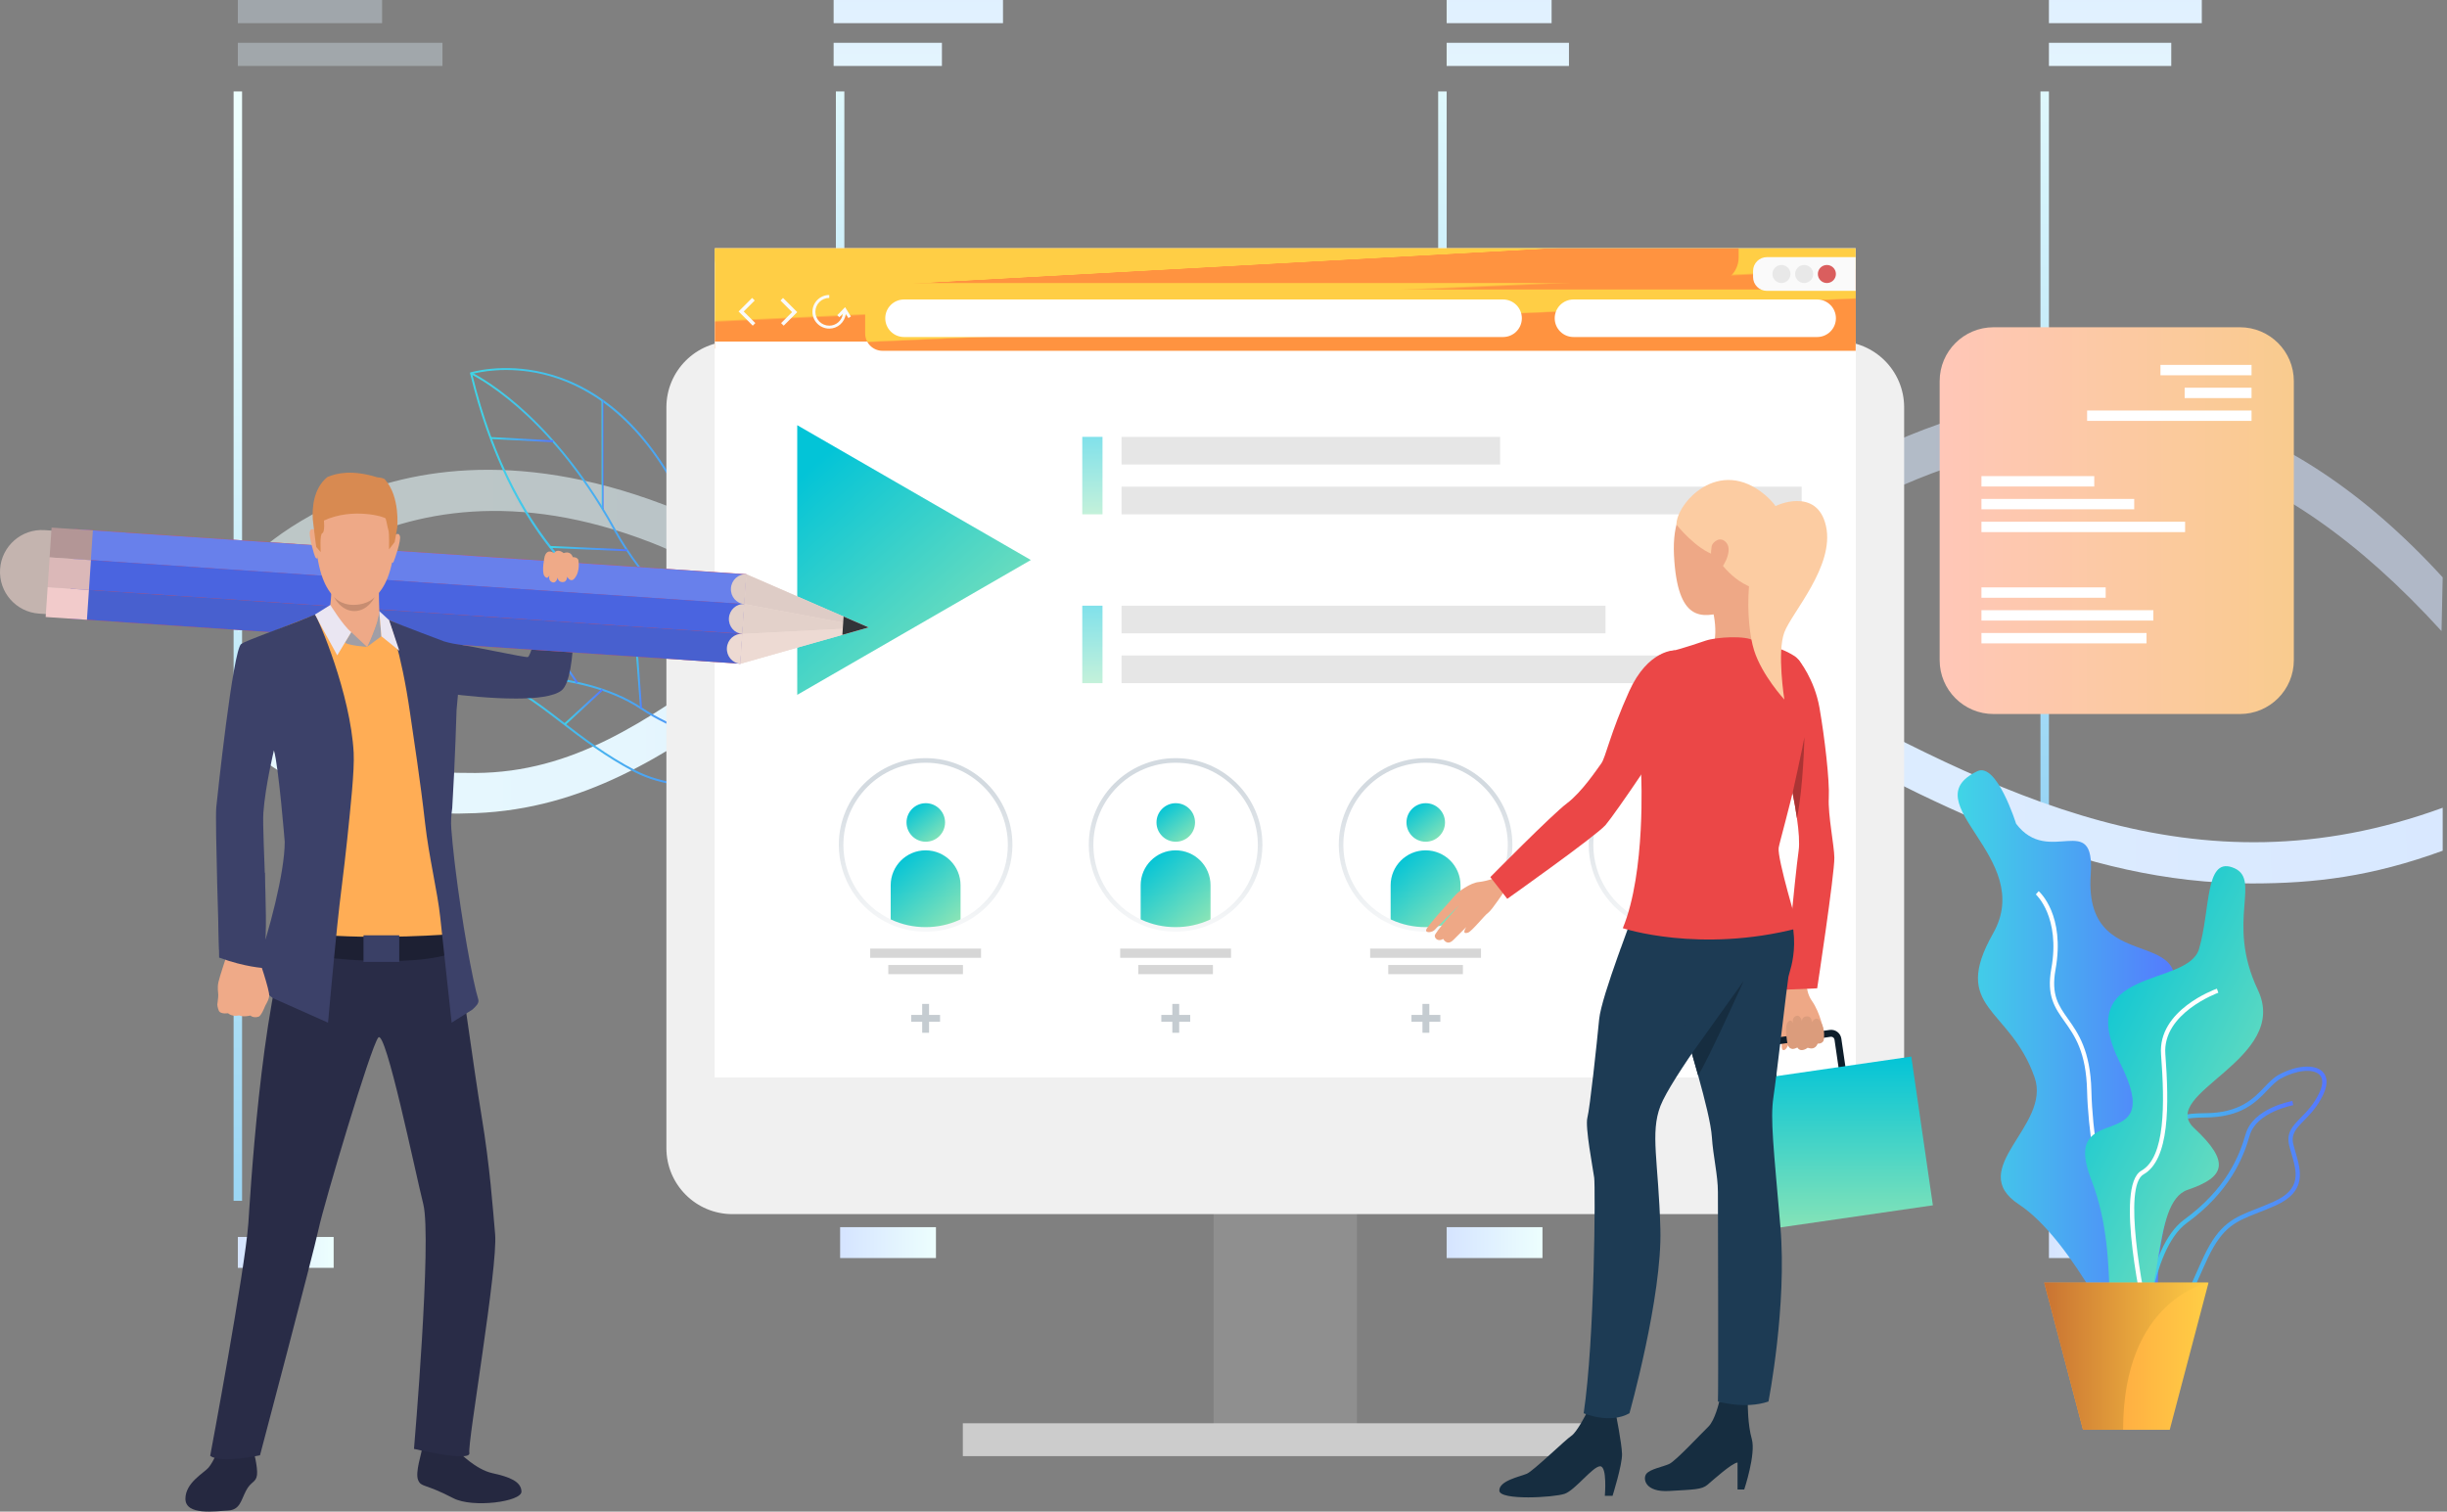 <svg width="471" height="291" viewBox="0 0 471 291" fill="none" xmlns="http://www.w3.org/2000/svg">
<rect x="0" y="0" width="471" height="291" fill="#808080" stroke="none"/>
<path opacity="0.34" d="M73.546 0H45.779V4.458H73.546V0Z" fill="url(#paint0_linear)"/>
<path opacity="0.34" d="M85.166 8.24H45.779V12.698H85.166V8.24Z" fill="url(#paint1_linear)"/>
<path d="M46.594 17.603H44.964V231.172H46.594V17.603Z" fill="url(#paint2_linear)"/>
<path d="M162.522 17.603H160.892V231.172H162.522V17.603Z" fill="url(#paint3_linear)"/>
<path d="M278.451 17.603H276.82V231.172H278.451V17.603Z" fill="url(#paint4_linear)"/>
<path d="M394.378 17.603H392.748V231.172H394.378V17.603Z" fill="url(#paint5_linear)"/>
<path d="M193.057 0H160.458V4.458H193.057V0Z" fill="url(#paint6_linear)"/>
<path d="M181.302 8.24H160.458V12.698H181.302V8.24Z" fill="url(#paint7_linear)"/>
<path d="M298.652 0H278.451V4.458H298.652V0Z" fill="url(#paint8_linear)"/>
<path d="M301.996 8.24H278.451V12.698H301.996V8.24Z" fill="url(#paint9_linear)"/>
<path d="M423.804 0H394.378V4.458H423.804V0Z" fill="url(#paint10_linear)"/>
<path d="M417.924 8.24H394.378V12.698H417.924V8.24Z" fill="url(#paint11_linear)"/>
<path d="M64.223 238.13H45.779V244.074H64.223V238.13Z" fill="url(#paint12_linear)"/>
<path d="M180.152 236.243H161.708V242.187H180.152V236.243Z" fill="url(#paint13_linear)"/>
<path d="M296.895 236.243H278.451V242.187H296.895V236.243Z" fill="url(#paint14_linear)"/>
<path d="M412.823 236.243H394.378V242.187H412.823V236.243Z" fill="url(#paint15_linear)"/>
<g opacity="0.75">
<path opacity="0.75" d="M234.694 173.671C210.284 173.673 190.923 155.724 171.968 138.156C157.596 124.835 142.685 111.215 125.474 104.497C72.945 83.994 46.071 121.432 45.831 121.762V110.373C46.115 109.984 50.909 103.179 64.777 96.681C77.403 90.766 98.588 86.048 127.808 97.159C146.321 104.198 161.696 118.448 176.564 132.23C206.726 160.185 232.774 184.328 278.011 146.511C312.274 117.869 344.572 90.574 376.351 80.602C407.434 70.849 439.839 77.989 470.171 111.149L469.947 121.492C405.514 50.742 350.652 95.566 282.328 152.683C264.23 167.812 248.637 173.67 234.694 173.671Z" fill="url(#paint16_linear)"/>
</g>
<path d="M433.408 170.075C400.319 170.077 371.556 154.519 341.57 138.303C304.55 118.283 266.271 97.583 215.269 103.251C182.701 106.87 162.259 121.294 144.224 134.02C127.893 145.542 112.454 155.675 91.544 156.54C57.751 157.939 46.027 142.264 45.831 141.309V131.25C45.873 131.424 53.252 149.016 91.508 148.808C110.348 148.704 124.253 138.893 140.353 127.533C159.064 114.331 180.271 99.368 214.546 95.558C267.593 89.662 306.811 110.87 344.736 131.379C384.42 152.839 422.288 172.965 470.171 155.504V163.774C456.523 168.751 445.606 170.074 433.408 170.075Z" fill="url(#paint17_linear)"/>
<path d="M149.407 144.282C149.371 144.282 145.805 144.315 140.83 143.375C136.238 142.508 129.467 140.612 123.286 136.504C117.166 132.436 109.23 131.012 103.649 130.534C97.597 130.015 92.94 130.466 92.894 130.471L92.855 130.086C92.902 130.081 97.595 129.627 103.683 130.148C109.307 130.63 117.312 132.068 123.5 136.182C129.624 140.252 136.338 142.133 140.892 142.993C145.832 143.927 149.367 143.896 149.402 143.895L149.407 144.282Z" fill="url(#paint18_linear)"/>
<path d="M153.841 146.566C149.762 151.172 132.435 154.018 122.152 148.646C116.468 145.677 111.961 142.206 107.984 139.144C102.8 135.153 98.324 131.706 92.832 130.467L92.352 130.359L92.778 130.111C92.858 130.065 100.904 125.461 112.389 124.692C119.136 124.241 125.734 125.18 132 127.484C139.828 130.362 147.155 135.39 153.778 142.427L153.637 142.559L153.778 142.427C154.944 143.666 155.045 145.002 154.069 146.289C153.998 146.382 153.922 146.475 153.841 146.566ZM93.411 130.208C98.76 131.554 103.155 134.938 108.22 138.838C112.184 141.89 116.678 145.35 122.331 148.303C126.975 150.729 133.649 151.684 140.64 150.921C146.559 150.275 151.665 148.44 153.554 146.307C153.628 146.223 153.697 146.14 153.76 146.056C154.619 144.923 154.531 143.791 153.496 142.692C138.603 126.866 122.945 124.378 112.432 125.077C102.547 125.735 95.232 129.255 93.411 130.208Z" fill="url(#paint19_linear)"/>
<path d="M111.248 131.33L110.928 131.548L106.911 125.64L107.231 125.422L111.248 131.33Z" fill="url(#paint20_linear)"/>
<path d="M116.065 132.911L108.827 139.59L108.565 139.306L115.802 132.627L116.065 132.911Z" fill="url(#paint21_linear)"/>
<path d="M123.586 136.328L123.2 136.357L122.374 125.294L122.759 125.265L123.586 136.328Z" fill="url(#paint22_linear)"/>
<path d="M147.524 128.36C147.478 128.344 142.829 126.688 136.91 122.625C131.449 118.876 123.752 112.252 118.097 101.98C111.542 90.072 104.413 82.563 99.586 78.361C94.356 73.808 90.629 72.048 90.592 72.031L90.749 71.694C90.786 71.711 94.55 73.486 99.815 78.068C104.669 82.291 111.836 89.836 118.423 101.8C124.042 112.009 131.693 118.593 137.12 122.318C143 126.353 147.602 127.994 147.648 128.01L147.524 128.36Z" fill="url(#paint23_linear)"/>
<path d="M161.703 127.426L160.656 127.617C160.622 127.624 157.187 128.239 151.901 128.146C147.025 128.06 139.524 127.336 131.482 124.379C122.441 121.054 114.573 115.642 108.098 108.294C100.01 99.115 94.085 86.871 90.49 71.906L90.449 71.737L90.615 71.685C90.675 71.666 96.746 69.813 104.681 71.719C109.339 72.838 113.722 75.014 117.708 78.186C122.684 82.145 127.052 87.676 130.689 94.625C138.883 110.282 146.61 118.325 151.648 122.315C157.086 126.62 160.618 127.246 160.653 127.252L161.703 127.426ZM90.893 71.992C99.02 105.602 117.505 118.839 131.594 124.025C139.587 126.966 147.044 127.687 151.891 127.774C155.577 127.84 158.354 127.56 159.696 127.384C158.305 126.945 155.376 125.74 151.417 122.606C146.35 118.593 138.584 110.512 130.359 94.797C122.182 79.173 111.835 73.82 104.594 72.08C97.487 70.372 91.912 71.714 90.893 71.992Z" fill="url(#paint24_linear)"/>
<path d="M120.699 106.126L105.842 105.478L105.858 105.107L120.715 105.755L120.699 106.126Z" fill="url(#paint25_linear)"/>
<path d="M116.177 97.972L115.806 97.972L115.784 77.11L116.155 77.11L116.177 97.972Z" fill="url(#paint26_linear)"/>
<path d="M106.451 85.138L94.42 84.508L94.439 84.138L106.471 84.767L106.451 85.138Z" fill="url(#paint27_linear)"/>
<path d="M233.594 277.157H261.184V193.375H233.594V277.157Z" fill="#8F8F8F"/>
<path d="M140.984 233.734H353.793C360.816 233.734 366.51 228.042 366.51 221.021V78.418C366.51 71.397 360.816 65.705 353.793 65.705H140.984C133.961 65.705 128.268 71.397 128.268 78.418V221.021C128.268 228.042 133.961 233.734 140.984 233.734Z" fill="#F0F0F0"/>
<path d="M309.451 273.995H185.327V280.32H309.451V273.995Z" fill="#CCCCCC"/>
<path d="M380.601 148.466C384.339 146.679 388.059 158.576 388.059 158.576C394.413 166.97 403.292 155.804 402.424 168.351C400.904 190.307 427.702 175.256 415.339 198.178C402.976 221.101 426.255 211.139 418.572 229.623C410.889 248.106 420.847 270.151 409.287 261.092C409.287 261.092 399.108 238.776 388.612 231.872C378.115 224.967 394.901 216.775 391.616 207.397C386.846 193.777 375.352 194.311 383.64 179.674C391.927 165.037 367.894 154.542 380.601 148.466Z" fill="url(#paint28_linear)"/>
<path d="M412.948 252.693C407.937 249.17 402.073 224.618 401.723 209.994C401.544 202.504 399.329 199.383 397.375 196.629C395.507 193.997 393.894 191.724 394.834 186.505C396.63 176.531 391.908 172.225 391.86 172.183L392.407 171.56C392.617 171.744 397.534 176.185 395.649 186.652C394.771 191.528 396.219 193.568 398.051 196.15C399.974 198.859 402.366 202.231 402.551 209.974C402.927 225.669 408.922 248.85 413.424 252.016L412.948 252.693Z" fill="white"/>
<path d="M414.822 254.513C414.176 254.513 413.473 254.439 412.703 254.284C410.772 253.893 409.506 252.875 408.94 251.256C407.589 247.394 410.719 241.12 413.259 238.096C413.301 238.045 417.553 232.85 417.099 225.649C417.023 224.443 416.898 223.325 416.787 222.34C416.468 219.49 416.237 217.431 417.461 216.056C418.54 214.844 420.623 214.32 424.425 214.302C431.094 214.27 433.731 211.51 435.849 209.292C436.749 208.35 437.599 207.46 438.631 206.897C441.955 205.083 445.475 204.816 447.002 206.263C447.726 206.95 448.339 208.296 447.138 210.806C446.04 213.1 444.617 214.552 443.473 215.719C441.934 217.289 440.917 218.326 441.446 220.394C441.57 220.879 441.713 221.37 441.857 221.861C442.885 225.377 444.05 229.361 438.033 232.065C436.756 232.639 435.592 233.096 434.566 233.498C430.365 235.147 427.829 236.141 424.967 242.182C424.413 243.352 423.924 244.46 423.45 245.532C421.194 250.646 419.486 254.513 414.822 254.513ZM439.029 207.624C438.109 208.126 437.34 208.931 436.449 209.864C434.222 212.195 431.45 215.097 424.429 215.13C420.933 215.146 418.975 215.602 418.08 216.607C417.102 217.706 417.315 219.611 417.611 222.248C417.723 223.242 417.849 224.37 417.926 225.597C418.401 233.138 414.078 238.407 413.894 238.628C411.38 241.621 408.532 247.579 409.722 250.983C410.185 252.306 411.243 253.144 412.868 253.472C418.535 254.617 420.1 251.072 422.692 245.198C423.167 244.121 423.659 243.007 424.217 241.828C427.221 235.49 430.022 234.391 434.263 232.728C435.281 232.328 436.435 231.875 437.693 231.31C443.053 228.901 442.086 225.595 441.062 222.094C440.915 221.593 440.77 221.094 440.643 220.6C439.998 218.081 441.27 216.782 442.881 215.14C444.039 213.958 445.352 212.618 446.39 210.449C446.935 209.311 447.383 207.766 446.431 206.864C445.179 205.678 441.997 206.004 439.029 207.624Z" fill="url(#paint29_linear)"/>
<path d="M412.793 259.296L411.966 259.253C412.006 258.475 413.05 240.152 420.409 234.79C428.481 228.907 431.027 222.585 432.239 218.341C433.667 213.34 440.937 212.004 441.247 211.95L441.39 212.766C441.32 212.778 434.322 214.067 433.036 218.569C431.79 222.93 429.176 229.426 420.897 235.46C413.854 240.592 412.803 259.11 412.793 259.296Z" fill="url(#paint30_linear)"/>
<path d="M429.618 166.957C424.388 165.164 425.474 175.242 423.264 182.699C421.054 190.156 398.679 185.952 408.071 204.625C417.463 223.297 396.193 210.869 402.546 227.163C408.9 243.458 403.099 260.885 410.005 256.452C416.91 252.019 413.884 231.5 421.067 229.062C428.249 226.624 429.421 223.781 422.31 217.152C415.199 210.524 440.944 203.944 434.59 190.56C428.237 177.176 435.661 169.029 429.618 166.957Z" fill="url(#paint31_linear)"/>
<path d="M413.209 255.671C412.551 252.882 406.935 228.333 412.176 225.366C416.795 222.751 416.681 212.578 415.96 202.973C415.323 194.47 426.245 190.496 426.711 190.331L426.988 191.112C426.88 191.15 416.196 195.04 416.787 202.911C417.527 212.776 417.606 223.244 412.584 226.087C408.604 228.34 412.268 248.069 414.016 255.481L413.209 255.671Z" fill="white"/>
<path d="M425.098 246.93L417.631 275.253H400.943L393.476 246.93H425.098Z" fill="url(#paint32_linear)"/>
<path d="M425.098 246.93C425.098 246.93 408.659 250.016 408.659 275.253H400.944L393.476 246.93H425.098Z" fill="url(#paint33_linear)"/>
<path d="M137.599 207.402L357.179 207.402V47.822L137.599 47.822L137.599 207.402Z" fill="white"/>
<path d="M137.599 67.096H357.179V47.822H137.599V67.096Z" fill="url(#paint34_linear)"/>
<path d="M174.445 61.1H150.412C148.4 61.1 146.77 59.47 146.77 57.459C146.77 55.447 148.4 53.817 150.412 53.817H174.445C176.457 53.817 178.088 55.447 178.088 57.459C178.088 59.47 176.457 61.1 174.445 61.1Z" fill="#F5F7FF"/>
<path d="M357.179 47.822H137.599V207.402H357.179V47.822Z" fill="white"/>
<path d="M357.179 47.822H137.599V65.754H357.179V47.822Z" fill="url(#paint35_linear)"/>
<path d="M357.179 67.532H169.86C168.02 67.532 166.529 66.041 166.529 64.201V55.726H357.179V67.532Z" fill="url(#paint36_linear)"/>
<path d="M289.312 64.88H174.01C172.014 64.88 170.396 63.262 170.396 61.266C170.396 59.27 172.014 57.653 174.01 57.653H289.312C291.308 57.653 292.927 59.27 292.927 61.266C292.927 63.262 291.308 64.88 289.312 64.88Z" fill="white"/>
<path d="M349.764 64.88H302.866C300.87 64.88 299.251 63.262 299.251 61.266C299.251 59.27 300.87 57.653 302.866 57.653H349.764C351.76 57.653 353.378 59.27 353.378 61.266C353.378 63.262 351.76 64.88 349.764 64.88Z" fill="white"/>
<path d="M150.841 62.697L150.346 62.202L152.463 60.086L150.226 57.849L150.72 57.353L153.454 60.086L150.841 62.697Z" fill="#FAFAFA"/>
<path d="M144.894 62.697L142.161 59.965L144.773 57.353L145.268 57.849L143.151 59.965L145.389 62.202L144.894 62.697Z" fill="#FAFAFA"/>
<path d="M163.782 60.933L162.664 59.133L161.16 60.677L161.565 61.071L162.25 60.369C162.056 61.713 160.951 62.697 159.616 62.697C158.143 62.697 156.944 61.499 156.944 60.026C156.944 58.552 158.143 57.354 159.616 57.354V56.788C157.831 56.788 156.378 58.241 156.378 60.026C156.378 61.811 157.831 63.263 159.616 63.263C161.238 63.263 162.581 62.063 162.81 60.441L163.301 61.231L163.782 60.933Z" fill="#FAFAFA"/>
<path d="M357.179 55.997H340.092C338.622 55.997 337.43 54.806 337.43 53.337V52.162C337.43 50.692 338.622 49.501 340.092 49.501H357.179V55.997Z" fill="#FAFAFA"/>
<path d="M342.895 54.487C343.855 54.487 344.633 53.709 344.633 52.749C344.633 51.789 343.855 51.011 342.895 51.011C341.935 51.011 341.157 51.789 341.157 52.749C341.157 53.709 341.935 54.487 342.895 54.487Z" fill="#E8E8E8"/>
<path d="M347.267 54.487C348.227 54.487 349.006 53.709 349.006 52.749C349.006 51.789 348.227 51.011 347.267 51.011C346.307 51.011 345.529 51.789 345.529 52.749C345.529 53.709 346.307 54.487 347.267 54.487Z" fill="#E8E8E8"/>
<path d="M351.64 54.487C352.599 54.487 353.378 53.709 353.378 52.749C353.378 51.789 352.599 51.011 351.64 51.011C350.68 51.011 349.901 51.789 349.901 52.749C349.901 53.709 350.68 54.487 351.64 54.487Z" fill="#DA5E5E"/>
<path d="M329.748 54.487H142.502C139.794 54.487 137.599 52.292 137.599 49.584V47.822H334.652V49.584C334.652 52.291 332.456 54.487 329.748 54.487Z" fill="url(#paint37_linear)"/>
<path d="M288.744 84.1H215.878V89.424H288.744V84.1Z" fill="#E6E6E6"/>
<path d="M346.787 93.689H215.878V99.014H346.787V93.689Z" fill="#E6E6E6"/>
<path opacity="0.5" d="M212.21 84.1H208.317V99.014H212.21V84.1Z" fill="url(#paint38_linear)"/>
<path d="M309.027 116.603H215.878V121.928H309.027V116.603Z" fill="#E6E6E6"/>
<path d="M329.623 126.193H215.878V131.518H329.623V126.193Z" fill="#E6E6E6"/>
<path opacity="0.5" d="M212.21 116.603H208.317V131.518H212.21V116.603Z" fill="url(#paint39_linear)"/>
<path d="M198.42 107.808L153.453 81.853V133.764L198.42 107.808Z" fill="url(#paint40_linear)"/>
<path d="M185.347 185.772H170.982V187.541H185.347V185.772Z" fill="#D6D6D6"/>
<path d="M188.832 182.62H167.497V184.39H188.832V182.62Z" fill="#D6D6D6"/>
<path d="M178.196 162.041C180.245 162.041 181.906 160.38 181.906 158.332C181.906 156.284 180.245 154.624 178.196 154.624C176.148 154.624 174.487 156.284 174.487 158.332C174.487 160.38 176.148 162.041 178.196 162.041Z" fill="url(#paint41_linear)"/>
<path d="M184.888 170.422V177.474C182.839 178.406 180.561 178.923 178.164 178.923C175.767 178.923 173.489 178.405 171.441 177.474V170.422C171.441 166.71 174.45 163.7 178.164 163.7C181.878 163.7 184.888 166.71 184.888 170.422Z" fill="url(#paint42_linear)"/>
<path d="M178.164 179.364C175.755 179.364 173.431 178.863 171.258 177.875C165.303 175.169 161.455 169.197 161.455 162.659C161.455 153.447 168.951 145.953 178.165 145.953C187.378 145.953 194.874 153.447 194.874 162.659C194.874 169.197 191.026 175.169 185.07 177.875C182.898 178.863 180.574 179.364 178.164 179.364ZM178.164 146.835C169.437 146.835 162.337 153.934 162.337 162.659C162.337 168.852 165.982 174.51 171.623 177.073C173.681 178.008 175.881 178.483 178.164 178.483C180.447 178.483 182.648 178.008 184.705 177.073C190.346 174.51 193.992 168.852 193.992 162.659C193.992 153.934 186.891 146.835 178.164 146.835Z" fill="url(#paint43_linear)"/>
<path d="M233.462 185.772H219.097V187.541H233.462V185.772Z" fill="#D6D6D6"/>
<path d="M236.948 182.62H215.612V184.39H236.948V182.62Z" fill="#D6D6D6"/>
<path d="M226.312 162.041C228.361 162.041 230.021 160.38 230.021 158.332C230.021 156.284 228.361 154.624 226.312 154.624C224.264 154.624 222.603 156.284 222.603 158.332C222.603 160.38 224.264 162.041 226.312 162.041Z" fill="url(#paint44_linear)"/>
<path d="M233.003 170.422V177.474C230.955 178.406 228.677 178.923 226.28 178.923C223.883 178.923 221.605 178.405 219.557 177.474V170.422C219.557 166.71 222.565 163.7 226.28 163.7C229.994 163.7 233.003 166.71 233.003 170.422Z" fill="url(#paint45_linear)"/>
<path d="M226.28 179.364C223.87 179.364 221.546 178.863 219.374 177.875C213.418 175.169 209.57 169.197 209.57 162.659C209.57 153.447 217.066 145.953 226.28 145.953C235.493 145.953 242.989 153.447 242.989 162.659C242.989 169.197 239.141 175.169 233.185 177.875C231.013 178.863 228.689 179.364 226.28 179.364ZM226.28 146.835C217.552 146.835 210.452 153.934 210.452 162.659C210.452 168.852 214.097 174.51 219.739 177.073C221.796 178.008 223.997 178.483 226.28 178.483C228.563 178.483 230.763 178.008 232.82 177.073C238.462 174.51 242.107 168.852 242.107 162.659C242.107 153.934 235.007 146.835 226.28 146.835Z" fill="url(#paint46_linear)"/>
<path d="M281.578 185.772H267.213V187.541H281.578V185.772Z" fill="#D6D6D6"/>
<path d="M285.063 182.62H263.728V184.39H285.063V182.62Z" fill="#D6D6D6"/>
<path d="M274.427 162.041C276.476 162.041 278.137 160.38 278.137 158.332C278.137 156.284 276.476 154.624 274.427 154.624C272.379 154.624 270.718 156.284 270.718 158.332C270.718 160.38 272.379 162.041 274.427 162.041Z" fill="url(#paint47_linear)"/>
<path d="M281.119 170.422V177.474C279.07 178.406 276.793 178.923 274.395 178.923C271.998 178.923 269.72 178.405 267.672 177.474V170.422C267.672 166.71 270.681 163.7 274.395 163.7C278.11 163.7 281.119 166.71 281.119 170.422Z" fill="url(#paint48_linear)"/>
<path d="M274.395 179.364C271.986 179.364 269.662 178.863 267.489 177.875C261.534 175.169 257.686 169.197 257.686 162.659C257.686 153.447 265.182 145.953 274.395 145.953C283.609 145.953 291.105 153.447 291.105 162.659C291.105 169.197 287.257 175.169 281.301 177.875C279.128 178.863 276.805 179.364 274.395 179.364ZM274.395 146.835C265.668 146.835 258.568 153.934 258.568 162.659C258.568 168.852 262.213 174.51 267.854 177.073C269.912 178.008 272.112 178.483 274.395 178.483C276.678 178.483 278.879 178.008 280.936 177.073C286.577 174.51 290.223 168.852 290.223 162.659C290.223 153.934 283.122 146.835 274.395 146.835Z" fill="url(#paint49_linear)"/>
<path d="M329.692 185.772H315.327V187.541H329.692V185.772Z" fill="#D6D6D6"/>
<path d="M333.178 182.62H311.842V184.39H333.178V182.62Z" fill="#D6D6D6"/>
<path d="M322.542 162.041C324.591 162.041 326.251 160.38 326.251 158.332C326.251 156.284 324.591 154.624 322.542 154.624C320.494 154.624 318.833 156.284 318.833 158.332C318.833 160.38 320.494 162.041 322.542 162.041Z" fill="url(#paint50_linear)"/>
<path d="M329.233 170.422V177.474C327.185 178.406 324.907 178.923 322.51 178.923C320.113 178.923 317.835 178.405 315.787 177.474V170.422C315.787 166.71 318.796 163.7 322.51 163.7C326.224 163.7 329.233 166.71 329.233 170.422Z" fill="url(#paint51_linear)"/>
<path d="M322.51 179.364C320.101 179.364 317.777 178.863 315.604 177.875C309.649 175.169 305.801 169.197 305.801 162.659C305.801 153.447 313.297 145.953 322.51 145.953C331.724 145.953 339.22 153.447 339.22 162.659C339.22 169.197 335.372 175.169 329.416 177.875C327.243 178.863 324.92 179.364 322.51 179.364ZM322.51 146.835C313.783 146.835 306.683 153.934 306.683 162.659C306.683 168.852 310.328 174.51 315.969 177.073C318.027 178.008 320.227 178.483 322.51 178.483C324.793 178.483 326.994 178.008 329.051 177.073C334.692 174.51 338.337 168.852 338.337 162.659C338.337 153.934 331.237 146.835 322.51 146.835Z" fill="url(#paint52_linear)"/>
<path d="M178.824 193.266H177.503V198.822H178.824V193.266Z" fill="#C5CCD1"/>
<path d="M180.942 196.705V195.384H175.385V196.705H180.942Z" fill="#C5CCD1"/>
<path d="M226.972 193.266H225.651V198.822H226.972V193.266Z" fill="#C5CCD1"/>
<path d="M229.091 196.705V195.384H223.533V196.705H229.091Z" fill="#C5CCD1"/>
<path d="M275.121 193.266H273.799V198.822H275.121V193.266Z" fill="#C5CCD1"/>
<path d="M277.238 196.705V195.384H271.681V196.705H277.238Z" fill="#C5CCD1"/>
<path d="M323.268 193.266H321.947V198.822H323.268V193.266Z" fill="#C5CCD1"/>
<path d="M325.387 196.705V195.384H319.829V196.705H325.387Z" fill="#C5CCD1"/>
<path d="M288.352 168.842C288.352 168.842 286.25 169.642 284.633 169.8C283.016 169.958 280.673 171.648 280.075 172.382C279.477 173.116 274.587 178.368 274.501 179.038C274.415 179.708 275.751 179.485 276.2 178.954C276.649 178.423 280.916 174.195 280.916 174.195C280.916 174.195 276.129 179.523 276.16 180.148C276.19 180.773 276.911 181.307 277.794 180.754C277.794 180.754 278.5 182.2 279.745 180.948L282.237 178.46C282.237 178.46 281.183 179.977 282.566 179.541C283.302 179.31 285.769 176.172 286.459 175.707C287.149 175.243 289.79 171.224 289.79 171.224L288.352 168.842Z" fill="#EEA886"/>
<path d="M305.367 272.07C305.367 272.07 303.546 275.711 302.443 276.428C301.339 277.145 295.159 283.158 293.89 283.71C292.621 284.262 288.538 285.034 288.593 286.965C288.648 288.896 299.132 288.289 301.173 287.572C303.215 286.855 306.636 282.22 308.016 282.276C309.395 282.331 308.899 287.958 308.899 287.958H310.388C310.388 287.958 312.265 282 312.209 279.903C312.154 277.807 310.995 272.07 310.995 272.07H305.367Z" fill="#162D40"/>
<path d="M330.923 269.809C330.923 269.809 330.122 273.413 328.806 274.672C327.489 275.931 322.553 281.252 321.301 281.824C320.05 282.396 317.646 282.797 316.902 283.712C316.158 284.627 316.601 287.317 321.301 287.031C326.001 286.745 327.532 286.787 328.648 285.843C329.764 284.899 333.37 281.638 334.443 281.552V286.745H335.731C335.731 286.745 338.006 279.922 337.19 277.046C336.374 274.171 336.417 270.266 336.417 270.266L330.923 269.809Z" fill="#162D40"/>
<path d="M329.057 115.419C329.057 115.419 331.2 120.937 329.533 125.201C329.533 125.201 337.391 124.704 337.689 123.811C337.986 122.918 337.373 114.651 338.453 112.208C339.534 109.765 329.057 115.419 329.057 115.419Z" fill="#EEA886"/>
<path d="M343.287 189.408C343.287 189.408 342.831 190.613 342.9 191.501C342.955 192.204 342.564 193.356 342.415 193.978C342.267 194.6 341.916 197.346 342.002 198.022C342.037 198.298 342.932 199.897 342.942 200.467C342.951 201.037 342.829 202.198 343.327 202.166C343.826 202.134 344.223 201.118 344.223 201.118C344.223 201.118 344.264 201.636 344.708 201.742C345.573 201.947 345.939 201.523 345.939 201.523C345.939 201.523 346.33 202.019 346.713 202.014C347.557 202.004 347.9 201.584 347.9 201.584C347.9 201.584 348.313 201.82 348.876 201.687C349.595 201.518 349.789 200.816 349.789 200.816C349.789 200.816 350.735 200.808 350.926 200.315C351.116 199.823 350.991 199.369 351.034 198.951C351.076 198.533 350.384 194.99 348.76 192.682C347.136 190.374 347.952 187.474 347.952 187.474L343.287 189.408Z" fill="#EEA886"/>
<path d="M340.819 208.781L339.845 202.065C339.688 200.983 340.441 199.975 341.522 199.818L352.176 198.274C353.258 198.117 354.266 198.869 354.423 199.951L355.398 206.668C355.555 207.749 354.802 208.757 353.72 208.914L343.066 210.459C341.984 210.615 340.976 209.863 340.819 208.781ZM341.713 201.135C341.357 201.186 341.11 201.518 341.161 201.874L342.136 208.59C342.187 208.946 342.519 209.194 342.875 209.142L353.529 207.597C353.884 207.546 354.132 207.214 354.081 206.859L353.106 200.142C353.055 199.786 352.723 199.539 352.367 199.59L341.713 201.135Z" fill="#0E1E2B"/>
<path d="M332.712 237.739L372.041 232.037L367.887 203.405L328.559 209.108L332.712 237.739Z" fill="url(#paint53_linear)"/>
<path d="M344.038 200.812C344.038 200.812 343.41 197.635 344.117 196.777C344.824 195.919 345.115 197.052 345.115 197.052C345.115 197.052 344.808 195.937 345.682 195.589C346.557 195.241 346.826 196.586 346.826 196.586C346.826 196.586 346.823 195.676 347.8 195.652C348.776 195.629 348.743 196.799 348.743 196.799C348.743 196.799 349.458 195.504 350.224 196.434C351.519 198.004 351.008 200.323 351.008 200.323C351.008 200.323 350.798 200.953 349.858 200.911C349.858 200.911 349.454 202.288 347.955 201.689C347.955 201.689 346.657 202.774 345.943 201.641C345.943 201.641 344.441 202.676 344.038 200.812Z" fill="#DB9C7C"/>
<path d="M328.297 123.335C328.297 123.335 323.654 124.942 321.555 125.388C319.457 125.835 315.066 127.858 315.424 135.477C315.781 143.095 317.091 149.701 317.567 152.975C318.043 156.248 317.745 164.581 316.972 168.628C316.972 168.628 328.104 171.366 341.201 168.628C341.201 168.628 338.879 161.724 338.939 159.938C338.998 158.153 346.678 143.452 347.035 141.131C347.392 138.81 348.94 128.573 345.428 126.311C341.915 124.049 339.058 124.347 337.569 123.335C336.081 122.323 330.469 122.609 328.297 123.335Z" fill="#EB4747"/>
<path d="M322.335 125.201C322.335 125.201 317.21 125.061 313.578 133.096C309.947 141.131 309.054 145.833 308.22 146.964C307.387 148.095 304.47 152.499 301.612 154.642C298.755 156.784 286.857 168.854 286.857 168.854L290.123 173.033C290.123 173.033 307.268 160.891 309.054 158.808C310.84 156.725 321.685 140.953 322.335 138.572C322.984 136.191 327.996 127.663 322.335 125.201Z" fill="#EB4747"/>
<path d="M353.077 165.117C353.11 168.331 349.771 190.262 349.771 190.262L343.464 190.53C343.464 190.53 345.487 168.777 346.201 163.777C346.412 162.302 346.234 160.01 345.878 157.512V157.51C345.653 155.923 345.355 154.253 345.039 152.657C344.169 148.25 343.165 144.404 343.165 144.404C343.165 144.404 337.48 125.679 346.216 127.052C346.216 127.052 349.238 130.656 350.22 136.28C351.202 141.904 352.184 150.296 352.006 153.6C351.827 156.903 353.054 162.753 353.077 165.117Z" fill="#EB4747"/>
<path d="M316.972 168.628C316.972 168.628 314.947 173.413 314.769 174.621C314.59 175.83 308.245 191.623 307.804 196.244C307.357 200.916 306.018 213.385 305.541 215.171C305.065 216.956 306.613 224.932 306.851 226.717C307.089 228.503 306.971 257.667 304.827 272.07C304.827 272.07 309.828 274.212 313.638 272.07C313.638 272.07 319.948 249.572 319.591 236.598C319.234 223.622 317.588 218.147 319.601 212.909C321.615 207.672 333.402 191.959 334.593 190.292C335.783 188.626 343.242 179.417 336.179 169.439C329.116 159.463 316.972 168.628 316.972 168.628Z" fill="#1D3B54"/>
<path d="M341.348 211.242C340.721 215.41 341.38 220.884 342.689 236.122C344 251.358 340.397 269.808 340.397 269.808C335.873 271.356 330.664 269.808 330.664 269.808C330.784 268.737 330.664 232.669 330.664 229.455C330.664 226.241 329.741 222.593 329.503 218.904C329.341 216.39 328.171 211.755 326.855 207.023C326.46 205.606 326.053 204.181 325.656 202.801C325.656 202.799 325.656 202.799 325.656 202.799C325.433 202.025 325.215 201.265 325.003 200.529C323.149 194.101 320.656 169.281 320.656 169.281C320.656 169.281 334.474 158.153 341.201 168.629C347.929 179.103 344.475 186.722 344.238 188.03C344 189.341 341.974 207.077 341.348 211.242Z" fill="#1D3B54"/>
<path d="M315.892 149.14C315.892 149.14 316.823 167.884 312.358 178.686C312.358 178.686 327.092 183.597 346.112 178.686C346.112 178.686 342.036 165.25 342.362 163.197C342.687 161.143 349.806 137.457 347.616 131.884C345.427 126.311 318.088 131.557 315.892 149.14Z" fill="#EB4747"/>
<path d="M333.462 93.695C330.145 93.32 321.556 93.993 322.211 106.908C322.865 119.824 327.568 119.05 332.271 117.681C336.975 116.312 342.57 106.313 342.57 103.635C342.57 100.956 342.928 94.767 333.462 93.695Z" fill="#EEA886"/>
<path d="M322.686 100.995C322.686 100.995 326.424 105.759 330.181 106.899C330.181 106.899 333.074 112.07 338.12 113.387C338.12 113.387 348.88 103.099 339.832 95.362C330.783 87.624 322.627 97.045 322.686 100.995Z" fill="#FCCCA2"/>
<path d="M329.473 105.123C329.599 104.417 331.166 102.98 332.373 104.587C333.581 106.194 331.378 109.944 330.545 109.944C329.711 109.944 328.997 107.801 329.473 105.123Z" fill="#EEA886"/>
<path d="M341.348 97.689C341.617 97.28 349.773 93.606 351.47 101.284C353.167 108.961 344.901 117.889 343.453 121.728C342.005 125.567 343.453 134.673 343.453 134.673C343.453 134.673 339.134 129.99 337.629 125.201C335.977 119.942 335.422 106.682 341.348 97.689Z" fill="#FCCCA2"/>
<path d="M335.618 188.857C335.511 189.095 328.626 204.373 326.854 207.023C326.46 205.605 326.052 204.18 325.656 202.8C325.656 202.798 325.656 202.798 325.656 202.798C325.656 202.798 335.388 189.193 335.618 188.857Z" fill="#162D40"/>
<path d="M347.317 141.912C347.317 141.912 347.101 151.631 345.878 157.51C345.653 155.923 345.355 154.254 345.039 152.657C345.089 152.438 347.08 143.431 347.317 141.912Z" fill="#AB3434"/>
<path d="M383.715 137.458H431.15C436.876 137.458 441.518 132.817 441.518 127.092V73.369C441.518 67.644 436.876 63.002 431.15 63.002H383.715C377.989 63.002 373.347 67.644 373.347 73.369V127.092C373.347 132.817 377.989 137.458 383.715 137.458Z" fill="url(#paint54_linear)"/>
<path d="M415.845 72.245H433.378V70.247H415.845V72.245Z" fill="white"/>
<path d="M420.505 76.636H433.378V74.638H420.505V76.636Z" fill="white"/>
<path d="M401.728 81.027H433.378V79.029H401.728V81.027Z" fill="white"/>
<path d="M403.104 91.657H381.388V93.656H403.104V91.657Z" fill="white"/>
<path d="M410.794 96.048H381.388V98.047H410.794V96.048Z" fill="white"/>
<path d="M420.59 100.439H381.388V102.438H420.59V100.439Z" fill="white"/>
<path d="M405.302 113.077H381.388V115.076H405.302V113.077Z" fill="white"/>
<path d="M414.475 117.468H381.388V119.467H414.475V117.468Z" fill="white"/>
<path d="M413.165 121.86H381.388V123.858H413.165V121.86Z" fill="white"/>
<path d="M110.332 112.869C110.332 112.869 111.295 130.356 108.086 132.917C106.602 134.102 103.105 134.475 99.327 134.479C98.082 134.481 96.808 134.442 95.564 134.38C95.561 134.381 95.559 134.38 95.559 134.38C90.593 134.131 86.135 133.5 86.135 133.5C86.135 133.5 73.261 134.153 73.891 126.167C73.891 126.167 75.39 123.751 77.313 123.199C79.088 122.69 87.197 124.09 88.603 124.151C90.153 124.218 101.142 126.66 101.613 126.485C102.085 126.311 103.347 122.005 103.425 119.117C103.537 114.946 103.52 111.106 103.52 111.106L110.332 112.869Z" fill="#3C4169"/>
<path d="M42.102 278.927C42.102 278.927 41.021 281.533 40.11 282.565C39.198 283.598 35.709 285.443 35.69 288.51C35.669 291.836 41.573 290.913 43.881 290.791C46.19 290.67 46.364 288.893 47.337 287.01C48.308 285.127 49.288 285.446 49.47 283.928C49.653 282.409 48.726 279.009 48.726 279.009L42.102 278.927Z" fill="#252840"/>
<path d="M88.318 279.524C88.318 279.524 91.534 282.9 94.798 283.607C98.063 284.315 100.346 285.217 100.371 287.154C100.395 289.091 90.976 290.368 87.24 288.415C81.664 285.5 81.097 286.379 80.479 284.922C79.861 283.465 81.222 279.569 81.181 279.105C81.132 278.533 88.318 279.524 88.318 279.524Z" fill="#252840"/>
<path d="M87.934 182.036C87.934 182.036 91.312 206.566 92.692 214.858C94.305 224.553 94.851 232.564 95.301 237.583C95.867 243.894 89.948 277.849 90.344 279.694C90.74 281.54 79.686 278.927 79.686 278.927C79.686 278.927 83.159 238.526 81.474 231.804C79.904 225.545 74.243 198.033 72.812 199.742C71.38 201.451 62.39 231.642 61.33 236.578C60.27 241.514 50.045 280.162 50.045 280.162C50.045 280.162 42.403 281.804 40.459 280.256C40.459 280.256 47.127 244.751 47.803 235.496C48.06 231.969 50.151 193.447 56.116 177.842C59.27 169.595 87.934 182.036 87.934 182.036Z" fill="#292C47"/>
<path d="M0.018 109.55C0.317 105.111 4.158 101.756 8.597 102.054L19.15 102.763C23.59 103.062 26.946 106.901 26.648 111.339C26.349 115.778 22.509 119.134 18.069 118.835L7.516 118.126C3.077 117.828 -0.28 113.988 0.018 109.55Z" fill="#C4B4AF"/>
<path d="M142.508 127.77L143.667 110.547L14.396 101.855L13.237 119.078L142.508 127.77Z" fill="#EB4747"/>
<path d="M14.384 101.873L13.998 107.614L143.269 116.306L143.655 110.565L14.384 101.873Z" fill="#6880EB"/>
<path d="M142.893 122.027L143.279 116.285L14.008 107.593L13.622 113.334L142.893 122.027Z" fill="#4A64E0"/>
<path d="M142.509 127.772L142.896 122.031L13.624 113.338L13.238 119.079L142.509 127.772Z" fill="#4860CF"/>
<path d="M142.505 127.777L143.663 110.554L162.377 118.694L167.19 120.786L162.14 122.217L142.505 127.777Z" fill="#EDDAD3"/>
<path d="M143.278 116.296C141.74 116.193 140.581 114.823 140.687 113.238C140.794 111.653 142.126 110.451 143.664 110.554L143.278 116.296Z" fill="#DECCC6"/>
<path d="M142.891 122.037C141.354 121.933 140.195 120.564 140.301 118.979C140.408 117.393 141.74 116.192 143.278 116.295L142.891 122.037Z" fill="#E3D1CA"/>
<path d="M142.505 127.778C140.968 127.675 139.808 126.306 139.915 124.72C140.022 123.135 141.354 121.933 142.891 122.037L142.505 127.778Z" fill="#EDDAD3"/>
<path d="M9.933 101.569L9.547 107.311L17.491 107.845L17.877 102.103L9.933 101.569Z" fill="#B39696"/>
<path d="M17.119 113.575L17.505 107.833L9.561 107.299L9.175 113.041L17.119 113.575Z" fill="#DBB8B8"/>
<path d="M16.733 119.316L17.119 113.574L9.176 113.04L8.789 118.781L16.733 119.316Z" fill="#F2CBCB"/>
<path d="M143.278 116.295L167.191 120.787L143.664 110.554L143.278 116.295Z" fill="#DECCC6"/>
<path d="M142.892 122.037L167.191 120.787L143.278 116.295L142.892 122.037Z" fill="#E3D1CA"/>
<path d="M142.891 122.037L167.19 120.787L142.505 127.778L142.891 122.037Z" fill="#EDDAD3"/>
<path d="M162.141 122.217L162.378 118.694L167.191 120.787L162.141 122.217Z" fill="#323438"/>
<path d="M104.837 107.116C104.837 107.116 104.167 110.09 104.811 110.915C105.455 111.74 105.757 110.681 105.757 110.681C105.757 110.681 105.441 111.723 106.254 112.072C107.068 112.422 107.355 111.163 107.355 111.163C107.355 111.163 107.33 112.019 108.249 112.066C109.167 112.113 109.165 111.011 109.165 111.011C109.165 111.011 109.805 112.247 110.55 111.391C111.807 109.946 111.307 107.756 111.307 107.756C111.307 107.756 111.136 107.24 110.25 107.256C110.25 107.256 109.917 105.96 108.492 106.486C108.492 106.486 107.346 105.446 106.645 106.494C106.645 106.494 105.36 105.457 104.837 107.116Z" fill="#EFAA88"/>
<path d="M43.504 181.63C43.504 181.63 47.697 182.904 49.453 182.581C51.211 182.259 50.321 160.716 50.391 156.233C50.444 152.598 52.434 142.998 52.434 142.998C52.434 142.998 52.434 143.003 52.437 143.014C52.44 143.017 52.44 143.022 52.44 143.025C52.44 143.03 52.442 143.036 52.442 143.041C52.64 143.76 55.325 153.722 55.418 158.508C55.517 163.475 54.77 182.477 54.77 182.477L62.172 183.197L83.446 183.719L87.883 183.195C87.883 183.195 87.353 175.07 87.156 171.21C87.034 168.757 86.557 164.365 86.679 160.087C86.679 160.087 86.602 155.578 87.049 153.636C87.097 145.065 87.617 136.576 87.617 136.576C87.904 132.69 88.104 129.057 88.219 125.667C87.281 125.171 86.154 124.591 85.251 124.162C82.459 122.833 78.57 121.042 76.073 119.897C74.611 119.226 73.18 118.736 73.18 118.736C73.18 118.736 63.203 117.78 62.393 117.831C62.137 117.847 60.89 118.281 59.255 118.904C55.717 120.246 48.896 122.979 47.809 123.76C46.216 124.9 42.849 151.993 42.697 153.89C42.422 157.307 43.504 181.63 43.504 181.63Z" fill="#FFAD55"/>
<path d="M87.243 179.801C87.243 179.801 72.642 181.044 59.854 179.801V183.996C59.854 183.996 79.058 186.768 87.883 183.196L87.243 179.801Z" fill="#1D2033"/>
<path d="M74.79 119.346C74.79 119.346 77.165 124.924 78.947 137.393C79.632 142.182 80.901 150.243 81.823 158.471V158.474C82.55 164.959 84.21 171.616 84.737 176.58C85.283 181.724 86.93 196.876 86.93 196.876L90.923 194.359C91.493 193.832 92.293 193.148 92.061 192.407C90.963 188.862 88.861 177.143 87.62 166.928C87.62 166.92 87.617 166.915 87.617 166.907C87.558 166.414 87.5 165.926 87.444 165.442C87.441 165.418 87.438 165.391 87.436 165.365C87.201 163.322 87.007 161.364 86.868 159.571C86.762 158.197 86.858 156.854 87.047 155.541C87.603 146.373 87.88 136.706 87.88 136.706C88.173 132.748 88.899 127.628 89.011 124.182C87.62 123.995 86.59 123.809 85.472 123.474C85.473 123.474 77.602 120.532 74.79 119.346Z" fill="#3C4169"/>
<path d="M69.679 93.012C69.679 93.012 77.087 94.261 75.831 105.857C74.575 117.452 68.036 116.43 67.598 116.413C67.16 116.397 61.02 116.553 60.696 102.375C60.697 102.375 60.602 91.893 69.679 93.012Z" fill="#EEA987"/>
<path d="M72.926 113.052C72.926 113.052 72.925 117.829 73.121 118.863C73.332 119.975 67.172 123.188 63.196 119.444C63.196 119.444 64 114.228 63.75 112.386C63.501 110.544 72.926 113.052 72.926 113.052Z" fill="#EEA987"/>
<path d="M75.86 103.156C75.86 103.156 76.682 102.297 76.97 103.179C77.259 104.061 75.929 107.788 75.757 108.146C75.757 108.146 75.605 108.486 75.412 108.296C75.219 108.106 75.86 103.156 75.86 103.156Z" fill="#EEA987"/>
<path d="M60.782 102.267C60.782 102.267 59.996 101.375 59.671 102.244C59.347 103.113 60.531 107.016 60.679 107.257C60.679 107.257 60.934 107.658 61.135 107.476C61.336 107.295 60.782 102.267 60.782 102.267Z" fill="#EEA987"/>
<path d="M76.456 101.594C76.2 103.181 75.959 104.359 75.959 104.359L74.881 105.768C74.881 105.768 74.945 102.655 74.781 102.166C74.718 101.981 74.644 101.653 74.569 101.297C74.445 100.711 74.319 100.049 74.232 99.828C74.093 99.475 67.882 97.662 62.35 100.208C62.35 100.208 62.398 100.687 62.394 101.222C62.392 101.843 62.324 102.539 62.039 102.644C61.508 102.837 61.73 106.286 61.73 106.286L60.868 105.291C60.868 105.291 60.618 103.49 60.373 101.419C60.373 101.419 60.372 101.414 60.37 101.404C60.315 100.921 60.259 100.425 60.205 99.932C60.081 97.849 60.287 94.067 63 91.845C64.83 91.061 67.753 90.395 72.626 91.887C72.626 91.887 73.743 91.961 74.056 92.263C77.09 95.601 76.456 101.594 76.456 101.594Z" fill="#D88A51"/>
<path d="M64.259 114.863C64.259 114.863 65.441 116.505 68.189 116.443C70.936 116.381 72.128 114.949 72.128 114.949C72.128 114.949 70.828 117.669 68.175 117.64C65.523 117.611 64.259 114.863 64.259 114.863Z" fill="#C78D71"/>
<path d="M73.408 122.488L70.644 124.532C70.644 124.532 72.954 119.61 73.002 117.639L73.408 122.488Z" fill="#A09EA6"/>
<path d="M73.002 117.639L74.893 119.387L76.871 125.285L73.408 122.488L73.002 117.639Z" fill="#EAE6F2"/>
<path d="M72.658 119.398C72.658 119.398 71.894 122.081 70.644 124.532C70.644 124.532 67.743 121.991 66.83 121.086C65.917 120.18 72.658 119.398 72.658 119.398Z" fill="#EEA987"/>
<path d="M67.609 121.692L70.644 124.532C70.644 124.532 67.056 124.294 66.385 123.696L67.609 121.692Z" fill="#A09EA6"/>
<path d="M63.582 116.459C63.582 116.459 66.01 120.405 67.608 121.692L64.915 126.162L60.598 118.32L63.582 116.459Z" fill="#EAE6F2"/>
<path d="M50.695 156.437C50.386 160.598 52.146 183.616 50.39 183.94C48.633 184.262 42.178 182.844 42.178 182.844C42.178 182.844 41.368 158.021 41.628 155.419C41.817 153.524 44.833 125.116 46.425 123.975C47.344 123.315 54.159 120.9 57.504 119.582C58.115 119.34 60.05 118.528 60.598 118.32C61.307 119.109 67.487 133.606 68.074 144.914C68.253 148.356 67.446 155.623 66.833 161.561C66.178 167.895 65.453 172.839 64.921 178.136C63.874 188.572 63.141 196.876 63.141 196.876L52.752 192.253C51.072 191.411 48.743 187.961 49.376 186.191C51.777 179.466 54.801 167.975 54.805 162.074C54.805 162.074 53.646 147.623 52.728 144.446C52.728 144.446 51.089 151.148 50.695 156.437Z" fill="#3C4169"/>
<path d="M42.154 194.665C42.154 194.665 41.801 193.806 41.831 193.356C41.831 193.356 41.947 192.541 41.995 191.956C42.009 191.77 42.018 191.608 42.012 191.503C41.989 191.063 41.808 190.105 42.05 189.034C42.292 187.964 43.528 184.269 43.528 184.269L46.864 184.765L49.763 184.372C49.763 184.372 51.924 190.678 51.814 191.701C51.803 191.801 51.788 191.899 51.767 191.991C51.59 192.848 51.098 193.412 50.954 193.851C50.9 194.012 50.256 195.577 49.773 195.727C49.102 195.936 48.553 195.809 48.181 195.504C48.181 195.504 46.851 195.855 46.008 195.471C46.008 195.471 44.791 195.834 43.88 195.057C43.88 195.057 42.604 195.287 42.154 194.665Z" fill="#EFAA88"/>
<path d="M50.969 168.074L50.863 186.368C50.863 186.368 47.211 186.205 42.178 184.347L41.829 158.55L50.969 168.074Z" fill="#3C4169"/>
<path d="M76.85 180.058H69.968V185.174H76.85V180.058Z" fill="#3A4066"/>
<defs>
<linearGradient id="paint0_linear" x1="59.663" y1="-40.892" x2="59.663" y2="48.333" gradientUnits="userSpaceOnUse">
<stop stop-color="#D5E4FF"/>
<stop offset="1" stop-color="#EDFFFE"/>
</linearGradient>
<linearGradient id="paint1_linear" x1="65.473" y1="-40.893" x2="65.473" y2="48.332" gradientUnits="userSpaceOnUse">
<stop stop-color="#D5E4FF"/>
<stop offset="1" stop-color="#EDFFFE"/>
</linearGradient>
<linearGradient id="paint2_linear" x1="45.779" y1="321.108" x2="45.779" y2="26.721" gradientUnits="userSpaceOnUse">
<stop stop-color="#78C5F1"/>
<stop offset="1" stop-color="#EDFFFE"/>
</linearGradient>
<linearGradient id="paint3_linear" x1="161.707" y1="218.434" x2="161.707" y2="-9.993" gradientUnits="userSpaceOnUse">
<stop stop-color="#78C5F1"/>
<stop offset="1" stop-color="#EDFFFE"/>
</linearGradient>
<linearGradient id="paint4_linear" x1="277.636" y1="218.434" x2="277.636" y2="-9.993" gradientUnits="userSpaceOnUse">
<stop stop-color="#78C5F1"/>
<stop offset="1" stop-color="#EDFFFE"/>
</linearGradient>
<linearGradient id="paint5_linear" x1="393.563" y1="218.434" x2="393.563" y2="-9.993" gradientUnits="userSpaceOnUse">
<stop stop-color="#78C5F1"/>
<stop offset="1" stop-color="#EDFFFE"/>
</linearGradient>
<linearGradient id="paint6_linear" x1="176.757" y1="-40.892" x2="176.757" y2="48.333" gradientUnits="userSpaceOnUse">
<stop stop-color="#D5E4FF"/>
<stop offset="1" stop-color="#EDFFFE"/>
</linearGradient>
<linearGradient id="paint7_linear" x1="170.88" y1="-40.893" x2="170.88" y2="48.332" gradientUnits="userSpaceOnUse">
<stop stop-color="#D5E4FF"/>
<stop offset="1" stop-color="#EDFFFE"/>
</linearGradient>
<linearGradient id="paint8_linear" x1="288.551" y1="-40.892" x2="288.551" y2="48.333" gradientUnits="userSpaceOnUse">
<stop stop-color="#D5E4FF"/>
<stop offset="1" stop-color="#EDFFFE"/>
</linearGradient>
<linearGradient id="paint9_linear" x1="290.223" y1="-40.893" x2="290.223" y2="48.332" gradientUnits="userSpaceOnUse">
<stop stop-color="#D5E4FF"/>
<stop offset="1" stop-color="#EDFFFE"/>
</linearGradient>
<linearGradient id="paint10_linear" x1="409.091" y1="-40.892" x2="409.091" y2="48.333" gradientUnits="userSpaceOnUse">
<stop stop-color="#D5E4FF"/>
<stop offset="1" stop-color="#EDFFFE"/>
</linearGradient>
<linearGradient id="paint11_linear" x1="406.151" y1="-40.893" x2="406.151" y2="48.332" gradientUnits="userSpaceOnUse">
<stop stop-color="#D5E4FF"/>
<stop offset="1" stop-color="#EDFFFE"/>
</linearGradient>
<linearGradient id="paint12_linear" x1="45.779" y1="241.102" x2="64.224" y2="241.102" gradientUnits="userSpaceOnUse">
<stop stop-color="#D5E4FF"/>
<stop offset="1" stop-color="#EDFFFE"/>
</linearGradient>
<linearGradient id="paint13_linear" x1="161.707" y1="239.215" x2="180.152" y2="239.215" gradientUnits="userSpaceOnUse">
<stop stop-color="#D5E4FF"/>
<stop offset="1" stop-color="#EDFFFE"/>
</linearGradient>
<linearGradient id="paint14_linear" x1="278.451" y1="239.215" x2="296.895" y2="239.215" gradientUnits="userSpaceOnUse">
<stop stop-color="#D5E4FF"/>
<stop offset="1" stop-color="#EDFFFE"/>
</linearGradient>
<linearGradient id="paint15_linear" x1="394.379" y1="239.215" x2="412.823" y2="239.215" gradientUnits="userSpaceOnUse">
<stop stop-color="#D5E4FF"/>
<stop offset="1" stop-color="#EDFFFE"/>
</linearGradient>
<linearGradient id="paint16_linear" x1="441.139" y1="125.124" x2="45.458" y2="125.124" gradientUnits="userSpaceOnUse">
<stop stop-color="#D5E4FF"/>
<stop offset="1" stop-color="#EDFFFE"/>
</linearGradient>
<linearGradient id="paint17_linear" x1="580.099" y1="132.239" x2="-123.103" y2="139.128" gradientUnits="userSpaceOnUse">
<stop stop-color="#D5E4FF"/>
<stop offset="1" stop-color="#EDFFFE"/>
</linearGradient>
<linearGradient id="paint18_linear" x1="92.855" y1="137.09" x2="149.407" y2="137.09" gradientUnits="userSpaceOnUse">
<stop stop-color="#40D5E6"/>
<stop offset="1" stop-color="#5577FF"/>
</linearGradient>
<linearGradient id="paint19_linear" x1="92.352" y1="138.074" x2="154.733" y2="138.074" gradientUnits="userSpaceOnUse">
<stop stop-color="#40D5E6"/>
<stop offset="1" stop-color="#5577FF"/>
</linearGradient>
<linearGradient id="paint20_linear" x1="106.911" y1="128.485" x2="111.248" y2="128.485" gradientUnits="userSpaceOnUse">
<stop stop-color="#40D5E6"/>
<stop offset="1" stop-color="#5577FF"/>
</linearGradient>
<linearGradient id="paint21_linear" x1="108.565" y1="136.108" x2="116.065" y2="136.108" gradientUnits="userSpaceOnUse">
<stop stop-color="#40D5E6"/>
<stop offset="1" stop-color="#5577FF"/>
</linearGradient>
<linearGradient id="paint22_linear" x1="122.374" y1="130.811" x2="123.586" y2="130.811" gradientUnits="userSpaceOnUse">
<stop stop-color="#40D5E6"/>
<stop offset="1" stop-color="#5577FF"/>
</linearGradient>
<linearGradient id="paint23_linear" x1="90.592" y1="100.027" x2="147.647" y2="100.027" gradientUnits="userSpaceOnUse">
<stop stop-color="#40D5E6"/>
<stop offset="1" stop-color="#5577FF"/>
</linearGradient>
<linearGradient id="paint24_linear" x1="90.449" y1="99.507" x2="161.703" y2="99.507" gradientUnits="userSpaceOnUse">
<stop stop-color="#40D5E6"/>
<stop offset="1" stop-color="#5577FF"/>
</linearGradient>
<linearGradient id="paint25_linear" x1="105.842" y1="105.617" x2="120.715" y2="105.617" gradientUnits="userSpaceOnUse">
<stop stop-color="#40D5E6"/>
<stop offset="1" stop-color="#5577FF"/>
</linearGradient>
<linearGradient id="paint26_linear" x1="115.784" y1="87.541" x2="116.177" y2="87.541" gradientUnits="userSpaceOnUse">
<stop stop-color="#40D5E6"/>
<stop offset="1" stop-color="#5577FF"/>
</linearGradient>
<linearGradient id="paint27_linear" x1="94.42" y1="84.638" x2="106.471" y2="84.638" gradientUnits="userSpaceOnUse">
<stop stop-color="#40D5E6"/>
<stop offset="1" stop-color="#5577FF"/>
</linearGradient>
<linearGradient id="paint28_linear" x1="376.813" y1="205.738" x2="420.165" y2="205.738" gradientUnits="userSpaceOnUse">
<stop stop-color="#40D5E6"/>
<stop offset="1" stop-color="#5577FF"/>
</linearGradient>
<linearGradient id="paint29_linear" x1="408.614" y1="229.924" x2="447.818" y2="229.924" gradientUnits="userSpaceOnUse">
<stop stop-color="#40D5E6"/>
<stop offset="1" stop-color="#5577FF"/>
</linearGradient>
<linearGradient id="paint30_linear" x1="411.966" y1="235.623" x2="441.39" y2="235.623" gradientUnits="userSpaceOnUse">
<stop stop-color="#40D5E6"/>
<stop offset="1" stop-color="#5577FF"/>
</linearGradient>
<linearGradient id="paint31_linear" x1="406.883" y1="173.596" x2="458.474" y2="199.043" gradientUnits="userSpaceOnUse">
<stop stop-color="#03C4D7"/>
<stop offset="1" stop-color="#8AE4B6"/>
</linearGradient>
<linearGradient id="paint32_linear" x1="393.476" y1="261.092" x2="425.098" y2="261.092" gradientUnits="userSpaceOnUse">
<stop stop-color="#FF9340"/>
<stop offset="1" stop-color="#FFCE45"/>
</linearGradient>
<linearGradient id="paint33_linear" x1="393.476" y1="261.092" x2="425.098" y2="261.092" gradientUnits="userSpaceOnUse">
<stop stop-color="#C97332"/>
<stop offset="1" stop-color="#FFCE45"/>
</linearGradient>
<linearGradient id="paint34_linear" x1="137.599" y1="57.459" x2="357.179" y2="57.459" gradientUnits="userSpaceOnUse">
<stop stop-color="#FF9F55"/>
<stop offset="1" stop-color="#FFD255"/>
</linearGradient>
<linearGradient id="paint35_linear" x1="248.734" y1="56.994" x2="248.717" y2="56.621" gradientUnits="userSpaceOnUse">
<stop stop-color="#FF9340"/>
<stop offset="1" stop-color="#FFCE45"/>
</linearGradient>
<linearGradient id="paint36_linear" x1="263.032" y1="61.727" x2="263.021" y2="61.477" gradientUnits="userSpaceOnUse">
<stop stop-color="#FF9340"/>
<stop offset="1" stop-color="#FFCE45"/>
</linearGradient>
<linearGradient id="paint37_linear" x1="238.231" y1="51.192" x2="238.226" y2="51.101" gradientUnits="userSpaceOnUse">
<stop stop-color="#FF9340"/>
<stop offset="1" stop-color="#FFCE45"/>
</linearGradient>
<linearGradient id="paint38_linear" x1="210.264" y1="84.1" x2="210.264" y2="99.014" gradientUnits="userSpaceOnUse">
<stop stop-color="#03C4D7"/>
<stop offset="1" stop-color="#8AE4B6"/>
</linearGradient>
<linearGradient id="paint39_linear" x1="210.264" y1="116.603" x2="210.264" y2="131.518" gradientUnits="userSpaceOnUse">
<stop stop-color="#03C4D7"/>
<stop offset="1" stop-color="#8AE4B6"/>
</linearGradient>
<linearGradient id="paint40_linear" x1="160.727" y1="85.785" x2="197.798" y2="127.569" gradientUnits="userSpaceOnUse">
<stop stop-color="#03C4D7"/>
<stop offset="1" stop-color="#8AE4B6"/>
</linearGradient>
<linearGradient id="paint41_linear" x1="175.687" y1="155.186" x2="180.842" y2="161.894" gradientUnits="userSpaceOnUse">
<stop stop-color="#03C4D7"/>
<stop offset="1" stop-color="#8AE4B6"/>
</linearGradient>
<linearGradient id="paint42_linear" x1="173.616" y1="164.853" x2="184.46" y2="177.317" gradientUnits="userSpaceOnUse">
<stop stop-color="#03C4D7"/>
<stop offset="1" stop-color="#8AE4B6"/>
</linearGradient>
<linearGradient id="paint43_linear" x1="178.164" y1="151.136" x2="178.164" y2="185.896" gradientUnits="userSpaceOnUse">
<stop stop-color="#D3DAE0"/>
<stop offset="1" stop-color="white"/>
</linearGradient>
<linearGradient id="paint44_linear" x1="223.803" y1="155.186" x2="228.957" y2="161.894" gradientUnits="userSpaceOnUse">
<stop stop-color="#03C4D7"/>
<stop offset="1" stop-color="#8AE4B6"/>
</linearGradient>
<linearGradient id="paint45_linear" x1="221.732" y1="164.853" x2="232.576" y2="177.317" gradientUnits="userSpaceOnUse">
<stop stop-color="#03C4D7"/>
<stop offset="1" stop-color="#8AE4B6"/>
</linearGradient>
<linearGradient id="paint46_linear" x1="226.279" y1="151.136" x2="226.279" y2="185.896" gradientUnits="userSpaceOnUse">
<stop stop-color="#D3DAE0"/>
<stop offset="1" stop-color="white"/>
</linearGradient>
<linearGradient id="paint47_linear" x1="271.918" y1="155.186" x2="277.073" y2="161.894" gradientUnits="userSpaceOnUse">
<stop stop-color="#03C4D7"/>
<stop offset="1" stop-color="#8AE4B6"/>
</linearGradient>
<linearGradient id="paint48_linear" x1="269.848" y1="164.853" x2="280.691" y2="177.317" gradientUnits="userSpaceOnUse">
<stop stop-color="#03C4D7"/>
<stop offset="1" stop-color="#8AE4B6"/>
</linearGradient>
<linearGradient id="paint49_linear" x1="274.395" y1="151.136" x2="274.395" y2="185.896" gradientUnits="userSpaceOnUse">
<stop stop-color="#D3DAE0"/>
<stop offset="1" stop-color="white"/>
</linearGradient>
<linearGradient id="paint50_linear" x1="322.542" y1="148.569" x2="322.542" y2="188.263" gradientUnits="userSpaceOnUse">
<stop stop-color="#40D5E6"/>
<stop offset="1" stop-color="#5577FF"/>
</linearGradient>
<linearGradient id="paint51_linear" x1="322.51" y1="148.57" x2="322.51" y2="188.263" gradientUnits="userSpaceOnUse">
<stop stop-color="#40D5E6"/>
<stop offset="1" stop-color="#5577FF"/>
</linearGradient>
<linearGradient id="paint52_linear" x1="322.51" y1="151.136" x2="322.51" y2="185.896" gradientUnits="userSpaceOnUse">
<stop stop-color="#D3DAE0"/>
<stop offset="1" stop-color="white"/>
</linearGradient>
<linearGradient id="paint53_linear" x1="350.3" y1="203.405" x2="350.3" y2="237.739" gradientUnits="userSpaceOnUse">
<stop stop-color="#03C4D7"/>
<stop offset="1" stop-color="#8AE4B6"/>
</linearGradient>
<linearGradient id="paint54_linear" x1="441.518" y1="100.23" x2="373.347" y2="100.23" gradientUnits="userSpaceOnUse">
<stop stop-color="#F9CB8E"/>
<stop offset="1" stop-color="#FFC7B8"/>
</linearGradient>
</defs>
</svg>
